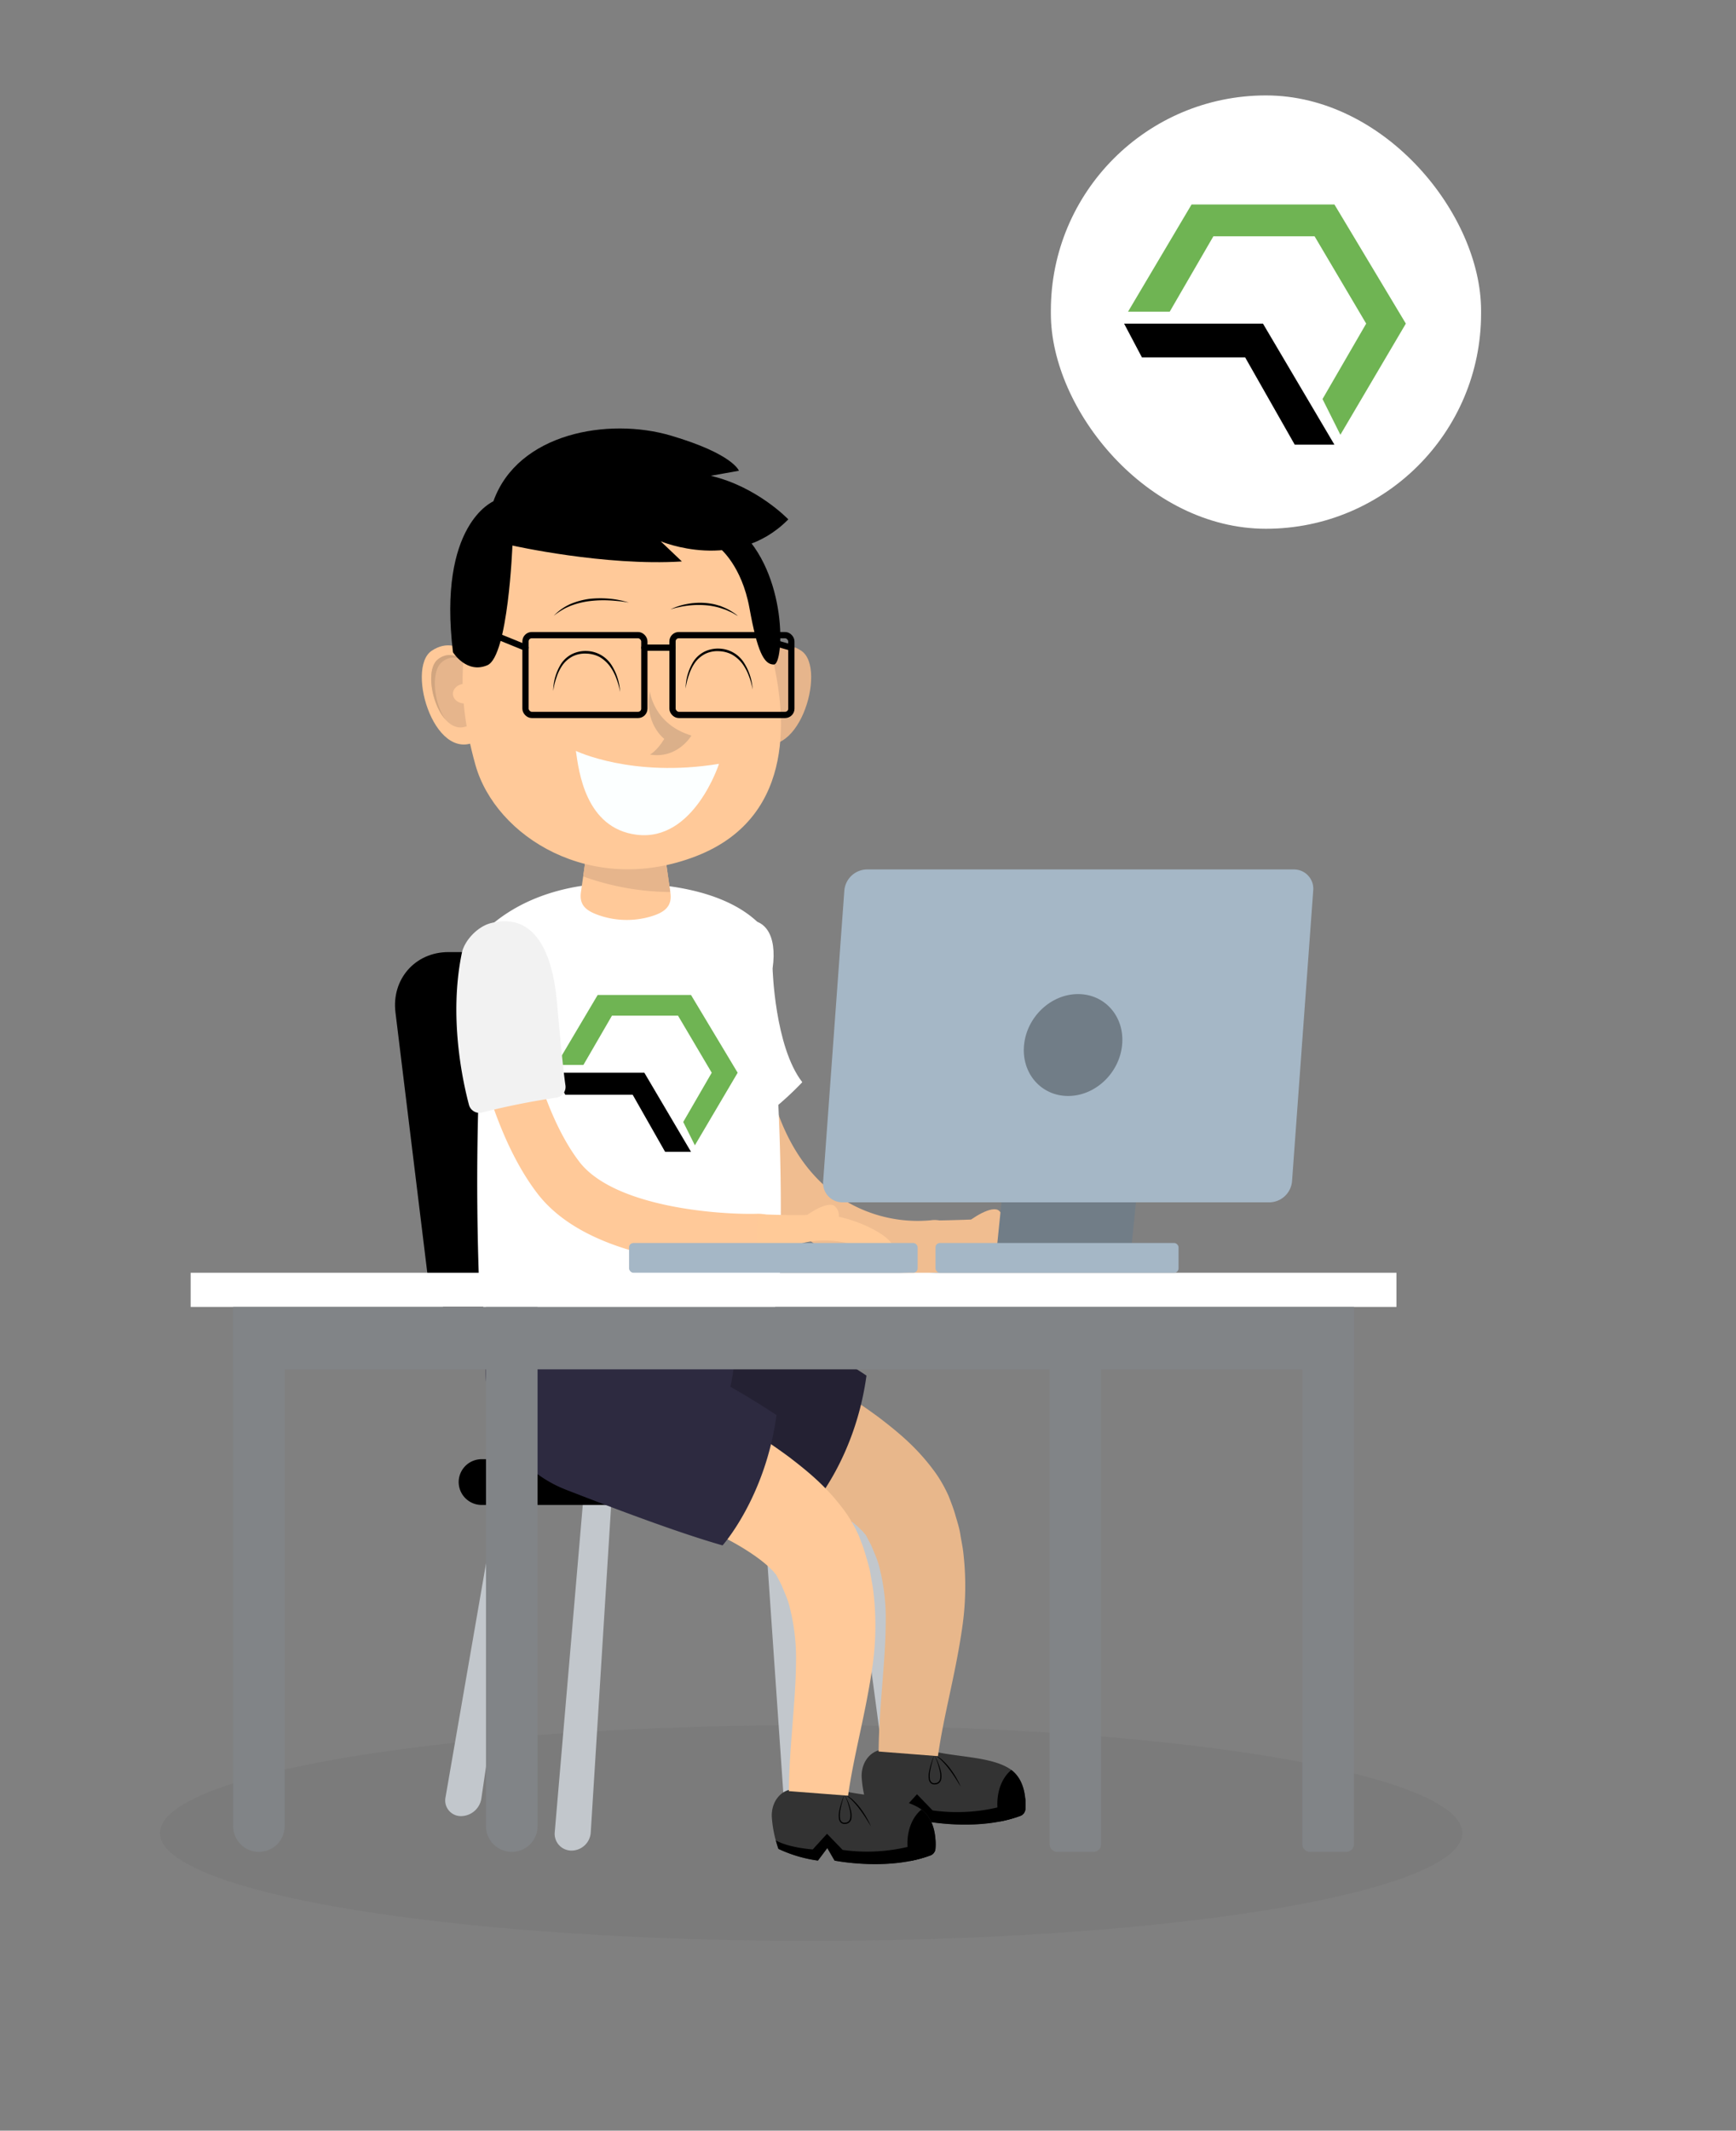<svg id="Layer_1" data-name="Layer 1" xmlns="http://www.w3.org/2000/svg" viewBox="0 0 555 681"><rect x="0" y="0" width="555" height="681" fill="#808080" stroke="none"/><defs><style>.cls-1{fill:#fff;}.cls-2{fill:#6fb453;}.cls-3,.cls-6{fill:#333;}.cls-3{opacity:0.06;}.cls-4{fill:#818487;}.cls-5{fill:#c2c7cc;}.cls-7{fill:#e8b78b;}.cls-8{fill:#242133;}.cls-9{fill:#2d2a40;}.cls-10{fill:#ffc999;}.cls-11{fill:#f0bd90;}.cls-12{fill:#e6b58c;}.cls-13{fill:#d1a57f;}.cls-14{fill:#dbb08a;}.cls-15{fill:#ffca98;}.cls-16{fill:#f2f2f2;}.cls-17{fill:#717d87;}.cls-18{fill:#a5b7c6;}.cls-19,.cls-20{fill:none;stroke:#000;stroke-width:2px;}.cls-19{stroke-miterlimit:10;}.cls-20{stroke-linecap:round;stroke-linejoin:round;}.cls-21{fill:#fcffff;}</style></defs><title>final</title><rect class="cls-1" x="335.96" y="30.5" width="137.54" height="138.5" rx="68.77" ry="68.77"/><polygon points="365.07 114.22 398.07 114.22 413.93 142.13 426.62 142.13 403.77 103.43 359.37 103.43 365.07 114.22"/><polygon class="cls-2" points="360.63 99.62 373.96 99.62 387.92 75.52 420.27 75.52 436.77 103.43 422.81 127.54 428.52 138.96 449.45 103.43 426.62 65.36 380.94 65.36 360.63 99.62"/><ellipse class="cls-3" cx="259.32" cy="585.86" rx="208.18" ry="34.47"/><path class="cls-4" d="M203.1,392.52h0a5.35,5.35,0,0,1,5.15,4.59l8.56,70a4,4,0,0,1-4,4.59h0a5.35,5.35,0,0,1-5.15-4.59l-8.56-70A4,4,0,0,1,203.1,392.52Z"/><path class="cls-4" d="M160.21,392.52h0a5.35,5.35,0,0,1,5.15,4.59l8.56,70a4,4,0,0,1-4,4.59h0a5.35,5.35,0,0,1-5.15-4.59l-8.56-70A4,4,0,0,1,160.21,392.52Z"/><path class="cls-5" d="M274.38,468.71h0c2.42,0,4.59,1.51,4.83,3.36L297,585.71a5,5,0,0,1-5.09,5.76h0a6.63,6.63,0,0,1-6.43-5.76L270.34,472.07C270.14,470.21,272,468.71,274.38,468.71Z"/><path class="cls-5" d="M247.67,468.71h0c2.42,0,4.51,1.51,4.64,3.36l9.75,102.62a5.36,5.36,0,0,1-5.42,5.76h0a6.18,6.18,0,0,1-6.1-5.76l-7.09-102.62C243.34,470.21,245.25,468.71,247.67,468.71Z"/><path class="cls-5" d="M191.71,468.71h0c2.42,0,4.33,1.51,4.24,3.36l-7.09,113.64a6.18,6.18,0,0,1-6.1,5.76h0a5.36,5.36,0,0,1-5.42-5.76l9.74-113.64C187.2,470.21,189.29,468.71,191.71,468.71Z"/><path class="cls-5" d="M165,468.71h0c2.42,0,4.24,1.51,4,3.36L153.91,574.69a6.63,6.63,0,0,1-6.43,5.76h0a5,5,0,0,1-5.09-5.76l17.78-102.62C160.41,470.21,162.58,468.71,165,468.71Z"/><path d="M153.95,481H281.61a7.34,7.34,0,0,0,7.31-7.31h0a7.34,7.34,0,0,0-7.31-7.31H153.95a7.33,7.33,0,0,0-7.31,7.31h0A7.33,7.33,0,0,0,153.95,481Z"/><path d="M158.18,425.69H211.3c10.6,0,18.21-8.67,16.91-19.27l-10.13-82.85c-1.3-10.6-11-19.27-21.62-19.27H143.34c-10.6,0-18.21,8.67-16.91,19.27l10.13,82.85C137.86,417,147.59,425.69,158.18,425.69Z"/><path class="cls-6" d="M275.48,568.15a38.31,38.31,0,0,0,2.11,10.14A43.54,43.54,0,0,0,290.22,582l3-4,2.32,4s17.2,3.47,30.82-1.73a2.52,2.52,0,0,0,1.43-2.31c.18-3.18-.15-9.75-5.33-12.85-6.19-3.71-16.63-3.48-24.89-5.53-3.74-.93-4.95-1.64-7.45-1.35l-8.16,1C278,559.69,275.24,563.55,275.48,568.15Z"/><path d="M327.76,574.8a22,22,0,0,1,.06,3.2,2.52,2.52,0,0,1-1.43,2.31c-13.62,5.2-30.82,1.73-30.82,1.73l-2.32-4-3,4a43.54,43.54,0,0,1-12.63-3.74c-.32-.95-.58-1.84-.82-2.71,4.31,2.41,11.8,2.88,11.8,2.88l4.56-5,5,5.16A56.33,56.33,0,0,0,327.76,574.8Z"/><path d="M323.33,565.71C327.7,569,328,575,327.82,578a2.52,2.52,0,0,1-1.43,2.31,40.1,40.1,0,0,1-6.69,1.87c-.17-.55-.32-1.12-.45-1.7C318,574.41,319.74,568.63,323.33,565.71Z"/><path d="M298.73,560.9a31.77,31.77,0,0,0-1.35,5.1,8.26,8.26,0,0,0-.08,2.58,1.84,1.84,0,0,0,.52,1.06,1.39,1.39,0,0,0,1.1.29,1.82,1.82,0,0,0,1.1-.42,1.85,1.85,0,0,0,.54-1.06,7.07,7.07,0,0,0-.14-2.56A26.75,26.75,0,0,0,298.73,560.9Zm0,0a21.36,21.36,0,0,1,2,4.93,6.78,6.78,0,0,1,.2,2.69,2,2,0,0,1-2,1.8,1.77,1.77,0,0,1-1.37-.4,2.19,2.19,0,0,1-.62-1.27,7.76,7.76,0,0,1,.13-2.69A24.46,24.46,0,0,1,298.73,560.9Z"/><path d="M298.73,560.9a8.84,8.84,0,0,1,2.81,1.88,20.21,20.21,0,0,1,2.27,2.53,31.27,31.27,0,0,1,1.88,2.83l.81,1.49.72,1.53-1.79-2.86c-.62-.93-1.24-1.87-1.93-2.75a23.82,23.82,0,0,0-2.17-2.56A11.2,11.2,0,0,0,298.73,560.9Z"/><path class="cls-7" d="M299.86,561.29c1.82-13,5.54-25.8,7.71-40.72a92.09,92.09,0,0,0,.45-23.9c-.2-2.08-.68-4.16-1-6.25s-1-4.12-1.59-6.19-1.35-4-2.15-6.06a44,44,0,0,0-4-7.15c-5.87-8.24-12.19-13.31-18.43-18.09a202.94,202.94,0,0,0-19-12.39A414.88,414.88,0,0,0,223.06,421l-14.22,38.26a379,379,0,0,1,37.09,12.87,171.62,171.62,0,0,1,16.84,8c5.16,2.82,10,6.19,12.54,8.85.84.72.9,1.09,1.45,1.55l1.81,3.46c.48,1.21,1,2.41,1.5,3.65s.89,2.49,1.19,3.81a65.77,65.77,0,0,1,1.91,17.21c-.08,12.5-2.13,26.69-2.28,41.15Z"/><path class="cls-8" d="M209.76,463.53c17.16,6.68,36.21,13.83,50,17.77,0,0,13.66-15.27,17.25-41.64,0,0-32.12-21.94-62.61-29.68l-26.48-1.3h0A40.33,40.33,0,0,0,209.76,463.53Z"/><path class="cls-9" d="M235.14,427.33c.2,21-9.11,47.24-31.83,47.24s-41-17.19-40.8-38.22c.19-20.83,18.44-37.58,40.78-37.58S234.94,406.5,235.14,427.33Z"/><path class="cls-6" d="M246.75,580.78a38.31,38.31,0,0,0,2.11,10.14,43.55,43.55,0,0,0,12.63,3.74l3-4,2.32,4s17.2,3.47,30.82-1.73a2.52,2.52,0,0,0,1.43-2.31c.18-3.18-.15-9.75-5.33-12.85-6.19-3.71-16.63-3.48-24.89-5.53-3.74-.93-4.95-1.64-7.45-1.35l-8.16,1C249.31,572.33,246.51,576.18,246.75,580.78Z"/><path d="M299,587.43a22.1,22.1,0,0,1,.06,3.2,2.52,2.52,0,0,1-1.43,2.31c-13.62,5.2-30.82,1.73-30.82,1.73l-2.32-4-3,4a43.55,43.55,0,0,1-12.63-3.74c-.32-.95-.58-1.84-.82-2.71,4.31,2.41,11.8,2.88,11.8,2.88l4.56-5,5,5.16A56.33,56.33,0,0,0,299,587.43Z"/><path d="M294.6,578.35c4.37,3.28,4.66,9.28,4.49,12.28a2.52,2.52,0,0,1-1.43,2.31,40.1,40.1,0,0,1-6.69,1.87c-.17-.55-.32-1.12-.45-1.7C289.25,587,291,581.27,294.6,578.35Z"/><path d="M270,573.53a31.77,31.77,0,0,0-1.35,5.1,8.26,8.26,0,0,0-.08,2.58,1.84,1.84,0,0,0,.52,1.06,1.39,1.39,0,0,0,1.1.29,1.82,1.82,0,0,0,1.1-.42,1.85,1.85,0,0,0,.54-1.06,7.07,7.07,0,0,0-.14-2.56A26.75,26.75,0,0,0,270,573.53Zm0,0a21.36,21.36,0,0,1,2,4.93,6.78,6.78,0,0,1,.2,2.69,2,2,0,0,1-2,1.8,1.77,1.77,0,0,1-1.37-.4,2.19,2.19,0,0,1-.62-1.27,7.76,7.76,0,0,1,.13-2.69A24.46,24.46,0,0,1,270,573.53Z"/><path d="M270,573.53a8.84,8.84,0,0,1,2.81,1.88,20.22,20.22,0,0,1,2.27,2.53,31.29,31.29,0,0,1,1.88,2.83l.81,1.49.72,1.53-1.79-2.86c-.62-.93-1.24-1.87-1.93-2.75a23.82,23.82,0,0,0-2.17-2.56A11.2,11.2,0,0,0,270,573.53Z"/><path class="cls-10" d="M271.13,573.93c1.82-13,5.54-25.8,7.71-40.72a92.1,92.1,0,0,0,.45-23.9c-.2-2.08-.68-4.16-1-6.25s-1-4.12-1.59-6.19-1.35-4-2.15-6.06a44,44,0,0,0-4-7.15c-5.87-8.24-12.19-13.31-18.43-18.09a203.1,203.1,0,0,0-19-12.39,415,415,0,0,0-38.74-19.52l-14.22,38.26a379,379,0,0,1,37.09,12.87,171.59,171.59,0,0,1,16.84,8c5.16,2.82,10,6.19,12.53,8.85.84.72.9,1.09,1.45,1.55l1.81,3.46c.48,1.21,1,2.41,1.5,3.65s.89,2.49,1.19,3.81a65.77,65.77,0,0,1,1.91,17.21c-.08,12.5-2.13,26.69-2.28,41.15Z"/><path class="cls-9" d="M181,476.16c17.16,6.68,36.21,13.83,50,17.77,0,0,13.66-15.27,17.25-41.64,0,0-32.12-21.94-62.61-29.68l-26.48-1.3h0A40.33,40.33,0,0,0,181,476.16Z"/><path class="cls-11" d="M293.78,407a44.5,44.5,0,0,0,6.26-.38,8.39,8.39,0,0,0-2.48-16.6,45,45,0,0,1-34.2-11.29c-15.31-13.92-22.28-39.26-20.7-75.32a8.4,8.4,0,0,0-16.78-.73c-1.81,41.47,7.09,71.32,26.45,88.72C267.43,405,284.72,407,293.78,407Z"/><path class="cls-1" d="M247,309.54s.67,25,9.49,36.34c0,0-14.19,15.37-24.51,16.79,0,0-21-27.39-11.9-50S250.19,287.09,247,309.54Z"/><path class="cls-11" d="M320.37,392s1.21-3-.94-5-8.88,2.41-10.86,4.3Z"/><path class="cls-11" d="M300,406.6c-2.81.72-5.65-5.29-5.52-8.19.15-3.4.82-7.64,3.26-8.29,0,0,7.71-.1,16.55-.48s24.76,6.77,23.85,11.42-5.8,2.11-11.4-1-14.28-1.16-17.48,1.27C309.29,401.32,303.47,405.73,300,406.6Z"/><path class="cls-1" d="M249.2,411.59c2.37-68.43-5.85-115.71-5.85-115.71-13.84-14.75-43.3-13.43-43.3-13.43s-25.09-2.34-43.27,13.43c0,0-6.19,47.35-3.56,115.83a16.14,16.14,0,0,0,14.09,15.68,322.4,322.4,0,0,0,67.82-.06C242.91,426.49,248.92,419.76,249.2,411.59Z"/><polygon points="180.72 349.9 202.27 349.9 212.63 368.13 220.91 368.13 206 342.86 176.99 342.86 180.72 349.9"/><polygon class="cls-2" points="177.82 340.37 186.52 340.37 195.64 324.63 216.77 324.63 227.54 342.86 218.43 358.6 222.15 366.06 235.83 342.86 220.91 318 191.08 318 177.82 340.37"/><path class="cls-10" d="M185.72,285.19c-.6,4.24,1.85,6,5.9,7.39a27.22,27.22,0,0,0,16.21.41c4.34-1.24,7.14-3.11,6.5-7.59L212.7,274H187.31Z"/><path class="cls-12" d="M214.28,285.1,212.7,274H187.31l-.87,6.12A83.84,83.84,0,0,0,214.28,285.1Z"/><path class="cls-10" d="M154.61,214.76S147.55,201.64,138,208c-8.54,5.71,1.47,38.18,15.77,28Z"/><path class="cls-12" d="M151.79,216.25s-5.07-10.59-11.78-5.52c-6,4.55,1.31,28.24,11.38,20.08Z"/><ellipse class="cls-10" cx="148.57" cy="221.69" rx="3.77" ry="3.15" transform="translate(-11.77 8.36) rotate(-3.1)"/><path class="cls-13" d="M141.38,211.54c-3.68,2.78-2.82,12.94,1,18.41-4.51-5.09-6.28-16.24-2.35-19.22a5.65,5.65,0,0,1,7.33,0A5.52,5.52,0,0,0,141.38,211.54Z"/><path class="cls-12" d="M256.18,208c-9.51-6.36-16.57,6.75-16.57,6.75l.8,21.2C254.72,246.19,264.73,213.72,256.18,208Z"/><path class="cls-10" d="M240.84,183c3,8.54,4.82,20.25,7,31.31,2.07,10.71,8.3,46.26-25.21,59.3s-64.23-6.12-70.67-29.25c-7.27-26.09-3.73-42.21,2.38-59.12,8-22.25,26.56-29.76,46-30C219.08,155.07,234.54,164.24,240.84,183Z"/><path d="M230.05,175.15s7.07,5.51,9.56,19.24,4.58,18.06,7.82,18S252,183.2,235.95,169Z"/><path d="M144.82,208.48s4.34,7,11,4.13,8-38.25,8-38.25S193.29,181,218,179.45L211.22,173s23.92,10.17,40.8-7c0,0-9.94-10.45-24.79-13.93l9-1.61s-1.81-5.36-21.8-11.25-48.92-.79-56.69,21C157.72,160.31,139.84,167.51,144.82,208.48Z"/><path class="cls-14" d="M207.77,220.94s1.07,10.47,13.28,14.15c0,0-4.37,7.55-13.27,6.08,0,0,2.13-1,4.59-5C212.36,236.15,205.79,231.25,207.77,220.94Z"/><path class="cls-10" d="M239.71,404.73c1.39,0,2.41,0,3,0a8.39,8.39,0,0,0-.25-16.79h-.26c-12,.36-45.66-2-56.95-16.57C175,358,169.28,336.39,166.33,320.57a8.4,8.4,0,0,0-16.51,3.08c3.29,17.64,9.79,42,22.1,57.95C188.5,403,227.83,404.73,239.71,404.73Z"/><path class="cls-15" d="M267.88,390.57s1.21-3-.94-5-8.88,2.41-10.86,4.3Z"/><path class="cls-15" d="M245.59,403.7c-2.81.72-3.69-3.84-3.56-6.73.15-3.4-.72-8.22,1.71-8.86,0,0,9.26.48,18.1.1s24.76,6.77,23.85,11.42-5.8,2.11-11.4-1-17.19-2.56-20.4-.14C253.89,398.46,249,402.82,245.59,403.7Z"/><path class="cls-16" d="M177.88,350.82a233.64,233.64,0,0,0-23.65,4.73,3.46,3.46,0,0,1-4.3-2.42c-2.1-7.92-6.46-28.24-2.29-48.49.84-4.09,5.08-8.51,9.24-9.58,13-3.36,19.59,7.43,21.17,25.21,1.24,13.91,2.12,22.42,2.72,26.63A3.46,3.46,0,0,1,177.88,350.82Z"/><path class="cls-4" d="M163.62,591.89h0a8.25,8.25,0,0,1-8.25-8.25v-166h16.49v166A8.25,8.25,0,0,1,163.62,591.89Z"/><path class="cls-4" d="M82.79,591.89h0a8.25,8.25,0,0,1-8.25-8.25v-166H91v166A8.25,8.25,0,0,1,82.79,591.89Z"/><path class="cls-4" d="M418.83,417.65h11.58a2.46,2.46,0,0,1,2.46,2.46V591.89a0,0,0,0,1,0,0H416.37a0,0,0,0,1,0,0V420.1A2.46,2.46,0,0,1,418.83,417.65Z" transform="translate(849.23 1009.54) rotate(-180)"/><path class="cls-4" d="M338,417.65h11.58A2.46,2.46,0,0,1,352,420.1V591.89a0,0,0,0,1,0,0H335.54a0,0,0,0,1,0,0V420.1A2.46,2.46,0,0,1,338,417.65Z" transform="translate(687.57 1009.54) rotate(180)"/><rect class="cls-1" x="60.96" y="406.78" width="385.49" height="10.92" transform="translate(507.41 824.49) rotate(-180)"/><rect class="cls-4" x="74.54" y="417.7" width="358.32" height="19.95" transform="translate(507.41 855.36) rotate(-180)"/><polygon class="cls-17" points="318.65 399.28 361.65 399.28 364.31 373.06 321.31 373.06 318.65 399.28"/><path class="cls-18" d="M269.26,384.28H406a7.36,7.36,0,0,0,7.07-6.83l6.76-92.73a6.17,6.17,0,0,0-6.08-6.83H277a7.36,7.36,0,0,0-7.07,6.83l-6.76,92.73A6.17,6.17,0,0,0,269.26,384.28Z"/><path class="cls-17" d="M327.39,334c-.88,9,5.43,16.29,14.09,16.29S357.86,343,358.74,334s-5.43-16.28-14.09-16.28S328.27,325,327.39,334Z"/><rect class="cls-18" x="299.09" y="397.28" width="77.7" height="9.5" rx="1.39" ry="1.39" transform="translate(675.87 804.06) rotate(-180)"/><rect class="cls-18" x="201.11" y="397.28" width="92.26" height="9.5" rx="1.39" ry="1.39" transform="translate(494.48 804.06) rotate(-180)"/><rect class="cls-19" x="168" y="203" width="38" height="25.5" rx="2" ry="2"/><rect class="cls-19" x="215" y="203" width="38" height="25.5" rx="2" ry="2"/><line class="cls-20" x1="206" y1="207" x2="215" y2="207"/><line class="cls-20" x1="168" y1="207" x2="145.85" y2="198"/><line class="cls-20" x1="253" y1="207" x2="246" y2="205"/><path class="cls-21" d="M184.11,240c.92,6.33,3,24.78,19.5,26.8,18.26,2.24,26.25-22.67,26.25-22.67C202.13,248.7,184.11,240,184.11,240Z"/><path d="M201.07,192.6c-1-.19-2.09-.35-3.14-.45s-2.1-.21-3.15-.25a36.84,36.84,0,0,0-6.28.22,26,26,0,0,0-6.06,1.5l-1.43.63a13.59,13.59,0,0,0-1.37.76,21.82,21.82,0,0,0-2.6,1.8,17,17,0,0,1,5.19-3.7,23.94,23.94,0,0,1,6.19-1.7,32.34,32.34,0,0,1,6.4-.06A29,29,0,0,1,201.07,192.6Z"/><path d="M214.32,194.77a20.93,20.93,0,0,1,5.41-1.74,22.28,22.28,0,0,1,5.71-.32,22.58,22.58,0,0,1,2.84.41c.47.1.92.25,1.39.38l.69.2.66.28a17.62,17.62,0,0,1,4.89,2.89c-.85-.42-1.61-1-2.49-1.33l-1.27-.58c-.43-.17-.88-.3-1.32-.46a21.76,21.76,0,0,0-5.45-1.07,28.23,28.23,0,0,0-5.57.15c-.93.12-1.85.27-2.76.48A25.26,25.26,0,0,0,214.32,194.77Z"/><path d="M198.23,221.15a22.19,22.19,0,0,0-1.21-4.36,15.73,15.73,0,0,0-2.1-3.93,11.08,11.08,0,0,0-3.25-2.89,9.77,9.77,0,0,0-4.18-1.07,9,9,0,0,0-4.23.79,9.21,9.21,0,0,0-3.32,2.76,14.77,14.77,0,0,0-2,4,21.17,21.17,0,0,0-1.07,4.39,16.63,16.63,0,0,1,2.55-8.74,9.18,9.18,0,0,1,3.52-3.08,9.81,9.81,0,0,1,4.6-.95,9.75,9.75,0,0,1,7.94,4.45A17.69,17.69,0,0,1,198.23,221.15Z"/><path d="M240.61,220.38a22.19,22.19,0,0,0-1.21-4.36,15.73,15.73,0,0,0-2.1-3.93A11.08,11.08,0,0,0,234,209.2a9.77,9.77,0,0,0-4.18-1.07,9,9,0,0,0-4.23.79,9.21,9.21,0,0,0-3.32,2.76,14.77,14.77,0,0,0-2,4,21.17,21.17,0,0,0-1.07,4.39,16.63,16.63,0,0,1,2.55-8.74,9.18,9.18,0,0,1,3.52-3.08,9.81,9.81,0,0,1,4.6-.95,9.75,9.75,0,0,1,7.94,4.45A17.69,17.69,0,0,1,240.61,220.38Z"/></svg>